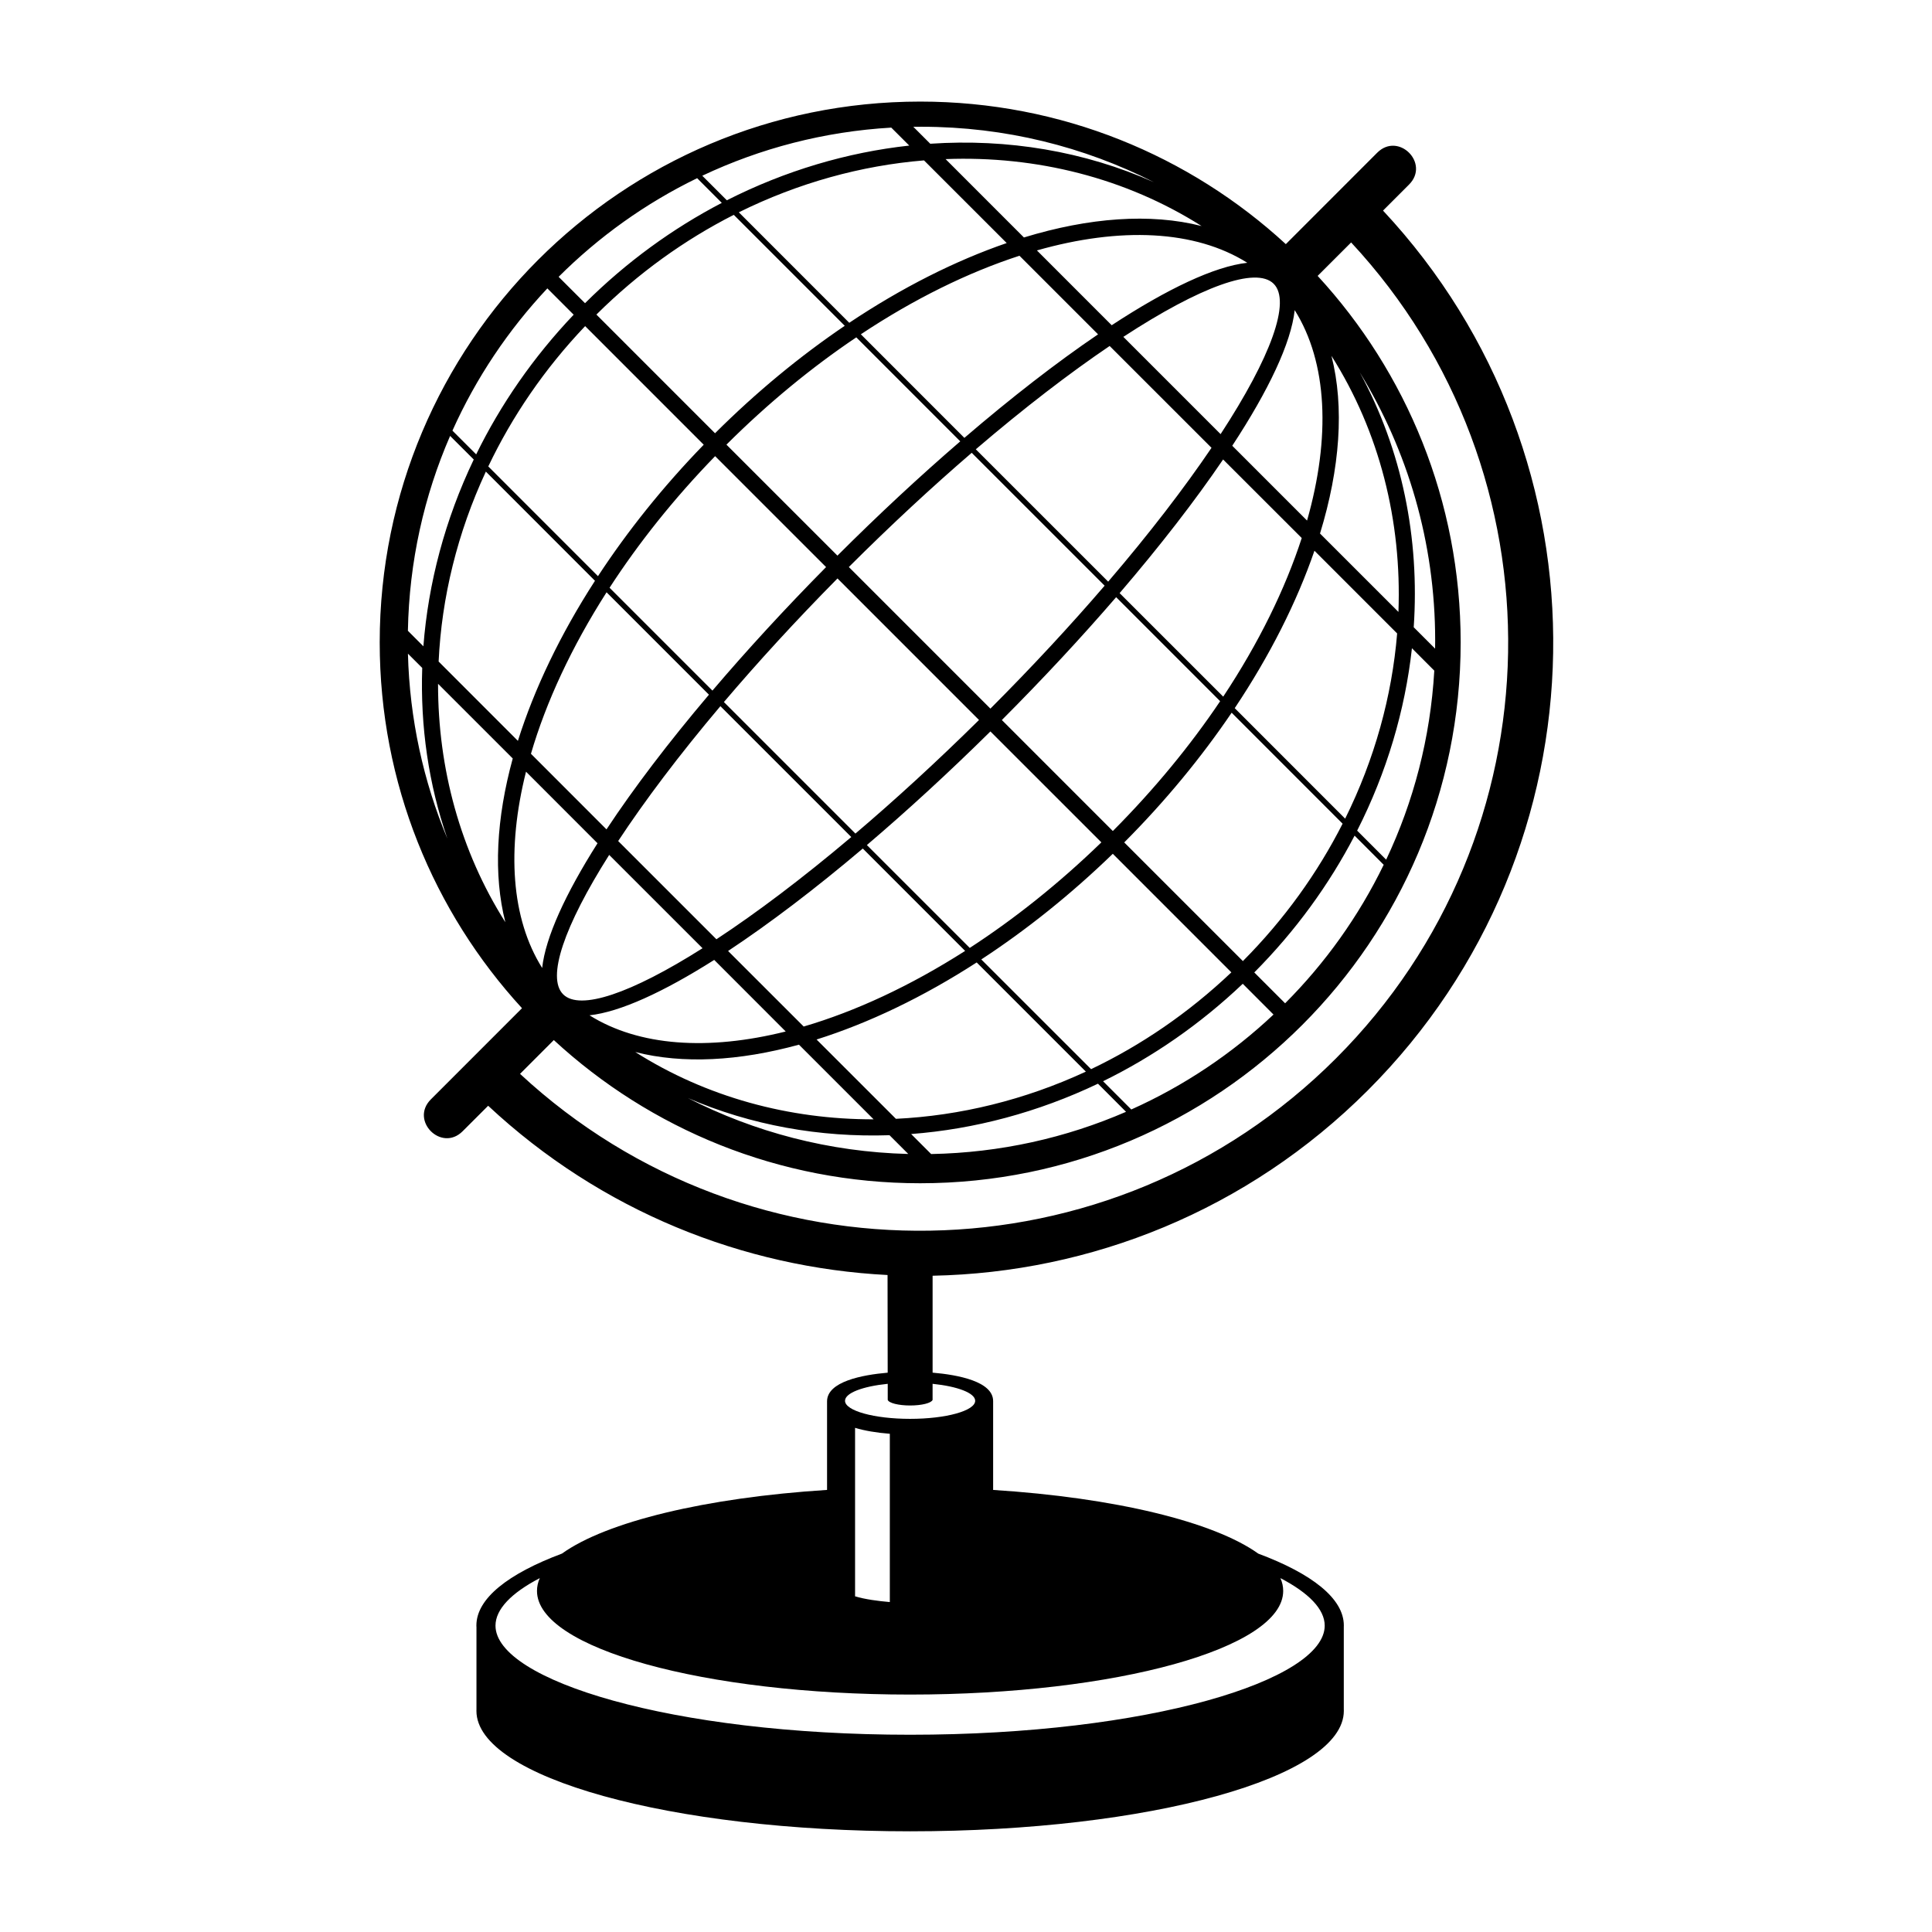 <svg xmlns="http://www.w3.org/2000/svg" xmlns:svg="http://www.w3.org/2000/svg" id="Layer_1" width="48" height="48" x="0" y="0" enable-background="new 0 0 100 100" version="1.1" viewBox="0 0 48 48" xml:space="preserve"><g id="g3-9" transform="matrix(0.435,0,0,0.435,1.438,2.261)"><path id="path5-8" d="m 38.892,6.928 6.307,6.31 c 3.003,-2.006 6.057,-3.545 8.992,-4.554 L 49.468,3.963 C 45.884,4.257 42.285,5.248 38.892,6.928 l 0,0 z m 6.969,6.967 5.913,5.916 c 2.684,-2.303 5.273,-4.31 7.635,-5.913 L 54.92,9.409 c -2.92,0.948 -5.999,2.454 -9.059,4.486 l 0,0 z m 6.565,6.569 7.561,7.559 c 2.362,-2.759 4.348,-5.349 5.902,-7.644 l -5.818,-5.816 c -2.296,1.554 -4.886,3.54 -7.645,5.901 l 0,0 z m 8.215,8.214 5.916,5.913 c 2.029,-3.062 3.536,-6.14 4.485,-9.059 l -4.491,-4.487 c -1.602,2.359 -3.61,4.949 -5.91,7.633 l 0,0 z m 6.574,6.57 6.307,6.311 c 1.682,-3.393 2.674,-6.992 2.969,-10.578 l -4.723,-4.724 c -1.011,2.936 -2.549,5.99 -4.553,8.991 l 0,0 z m 6.161,6.599 -6.337,-6.339 c -1.723,2.543 -3.781,5.046 -6.135,7.409 l 6.777,6.777 c 2.369,-2.383 4.27,-5.042 5.695,-7.847 l 0,0 z m -6.994,-6.996 -5.94,-5.941 c -1.987,2.304 -4.188,4.671 -6.528,7.016 l 6.339,6.34 c 2.382,-2.393 4.433,-4.895 6.129,-7.415 l 0,0 z m -6.597,-6.597 -7.592,-7.59 c -2.253,1.938 -4.615,4.125 -7.018,6.524 l 8.086,8.087 c 2.399,-2.403 4.587,-4.768 6.524,-7.021 l 0,0 z M 51.539,20.01 45.601,14.07 c -2.521,1.695 -5.025,3.744 -7.417,6.128 l 6.34,6.339 c 2.345,-2.343 4.71,-4.541 7.015,-6.527 l 0,0 z m -6.597,-6.6 -6.338,-6.337 c -2.805,1.426 -5.462,3.325 -7.847,5.696 l 6.776,6.778 c 2.363,-2.356 4.865,-4.413 7.409,-6.137 l 0,0 z m -20.36,8.032 6.265,6.267 c 1.685,-2.569 3.707,-5.105 6.04,-7.507 l -6.773,-6.774 c -2.328,2.447 -4.171,5.159 -5.532,8.014 l 0,0 z m 6.927,6.929 5.875,5.875 c 1.966,-2.309 4.153,-4.689 6.491,-7.055 l -6.337,-6.336 c -2.36,2.429 -4.376,4.969 -6.029,7.516 l 0,0 z m 6.53,6.528 7.512,7.512 c 2.258,-1.918 4.633,-4.093 7.059,-6.487 L 44.527,27.84 c -2.396,2.425 -4.569,4.801 -6.488,7.059 l 0,0 z m 8.166,8.168 5.876,5.875 c 2.546,-1.655 5.085,-3.671 7.517,-6.029 l -6.337,-6.335 c -2.365,2.336 -4.747,4.523 -7.056,6.489 l 0,0 z m 6.535,6.533 6.27,6.267 c 2.852,-1.361 5.566,-3.207 8.012,-5.529 l -6.771,-6.772 c -2.403,2.327 -4.94,4.353 -7.511,6.034 l 0,0 z m 5.973,6.408 -6.236,-6.236 c -3.066,1.98 -6.173,3.466 -9.145,4.401 l 4.532,4.53 c 3.658,-0.176 7.353,-1.075 10.849,-2.695 l 0,0 z m -6.896,-6.895 -5.845,-5.847 c -2.718,2.302 -5.335,4.29 -7.694,5.851 l 4.318,4.315 c 2.954,-0.864 6.089,-2.319 9.221,-4.319 l 0,0 z m -6.502,-6.504 -7.476,-7.474 c -2.362,2.797 -4.329,5.411 -5.838,7.703 l 5.611,5.61 c 2.291,-1.507 4.906,-3.475 7.703,-5.839 l 0,0 z m -8.13,-8.13 -5.847,-5.848 c -2.001,3.132 -3.456,6.269 -4.319,9.223 l 4.315,4.318 c 1.558,-2.36 3.548,-4.974 5.851,-7.693 l 0,0 z m -6.509,-6.505 -6.232,-6.236 c -1.625,3.494 -2.527,7.188 -2.698,10.848 l 4.528,4.53 c 0.935,-2.97 2.422,-6.077 4.402,-9.142 l 0,0 z M 72.74,15.127 c 0.746,2.927 0.486,6.427 -0.654,10.147 l 4.479,4.478 C 76.76,24.569 75.49,19.471 72.74,15.127 l 0,0 z M 55.175,8.365 C 58.897,7.226 62.395,6.966 65.322,7.712 60.978,4.96 55.881,3.691 50.701,3.889 l 4.474,4.476 0,0 z m 15.465,4.15 c -0.205,1.877 -1.489,4.579 -3.566,7.746 l 4.272,4.273 c 1.353,-4.757 1.17,-9.025 -0.706,-12.019 l 0,0 z M 60.188,13.378 C 63.355,11.303 66.06,10.017 67.933,9.811 64.941,7.934 60.671,7.753 55.917,9.105 l 4.271,4.273 0,0 z m 6.22,6.219 c 2.872,-4.397 4.034,-7.585 3.031,-8.587 -1.003,-1.003 -4.188,0.159 -8.586,3.032 l 5.555,5.555 0,0 z M 25.979,38.122 21.713,33.857 c -0.006,4.833 1.271,9.555 3.844,13.618 -0.693,-2.718 -0.516,-5.93 0.422,-9.353 l 0,0 z m 4.842,4.842 -4.084,-4.087 c -1.111,4.432 -0.849,8.387 0.922,11.21 0.192,-1.752 1.325,-4.224 3.162,-7.123 l 0,0 z m 5.998,5.996 -5.332,-5.33 c -2.578,4.075 -3.582,7.01 -2.63,7.961 0.953,0.956 3.889,-0.05 7.962,-2.631 l 0,0 z m 4.751,4.755 -4.084,-4.088 c -2.9,1.836 -5.372,2.972 -7.123,3.164 2.823,1.769 6.777,2.031 11.207,0.924 l 0,0 z m 5.02,5.017 -4.264,-4.264 c -3.422,0.938 -6.631,1.115 -9.349,0.42 4.06,2.576 8.785,3.852 13.613,3.844 l 0,0 z M 22.402,19.699 c -1.486,3.419 -2.338,7.179 -2.411,11.13 l 0.885,0.887 c 0.277,-3.614 1.239,-7.242 2.876,-10.669 l -1.35,-1.348 0,0 z m 5.554,-8.426 c -2.229,2.372 -4.071,5.114 -5.421,8.125 l 1.356,1.356 c 1.393,-2.842 3.252,-5.542 5.568,-7.978 l -1.503,-1.503 0,0 z m 8.555,-6.294 c -2.95,1.434 -5.617,3.344 -7.911,5.634 l 1.507,1.506 C 32.481,9.757 35.126,7.845 37.919,6.39 l -1.408,-1.411 0,0 z M 47.598,2.091 C 43.755,2.314 40.111,3.277 36.804,4.839 l 1.403,1.403 C 41.541,4.55 45.082,3.504 48.626,3.117 l -1.028,-1.026 0,0 z M 62.6,5.209 C 58.614,3.184 54.104,2.042 49.327,2.042 c -0.158,0 -0.313,0.001 -0.469,0.003 l 0.967,0.967 C 54.238,2.713 58.627,3.439 62.6,5.209 l 0,0 z m 16.059,26.64 c 0.004,-0.155 0.004,-0.312 0.004,-0.47 0,-5.609 -1.577,-10.854 -4.308,-15.311 2.416,4.434 3.427,9.479 3.083,14.559 l 1.221,1.222 0,0 z m -2.795,12.053 c 1.565,-3.307 2.527,-6.952 2.749,-10.796 l -1.277,-1.28 C 76.944,35.37 75.9,38.909 74.207,42.243 l 1.657,1.659 0,0 z m -5.771,8.203 c 2.289,-2.295 4.2,-4.965 5.63,-7.911 l -1.662,-1.665 c -1.455,2.795 -3.367,5.438 -5.729,7.814 l 1.761,1.762 0,0 z m -8.786,6.065 c 3.014,-1.35 5.754,-3.191 8.123,-5.422 L 67.674,50.99 c -2.435,2.314 -5.136,4.174 -7.979,5.566 l 1.612,1.614 0,0 z m -11.431,2.545 c 3.951,-0.074 7.708,-0.927 11.131,-2.412 l -1.603,-1.606 c -3.43,1.634 -7.055,2.599 -10.67,2.875 l 1.142,1.143 0,0 z M 35.98,57.516 c 3.795,1.941 8.063,3.08 12.59,3.195 L 47.498,59.639 C 43.519,59.772 39.584,59.07 35.98,57.516 l 0,0 z M 19.993,32.136 c 0.096,3.737 0.888,7.301 2.254,10.566 -1.076,-3.11 -1.551,-6.414 -1.438,-9.752 l -0.816,-0.814 0,0 z m 24.964,42.671 c 0,0.57 1.664,1.032 3.717,1.032 2.054,0 3.717,-0.462 3.717,-1.032 0,-0.445 -1.012,-0.824 -2.433,-0.969 v 0.918 c -0.069,0.18 -0.616,0.32 -1.284,0.32 -0.669,0 -1.216,-0.142 -1.278,-0.32 v -0.918 c -1.423,0.144 -2.439,0.523 -2.439,0.969 l 0,0 z m 2.559,11.496 v -9.611 c -0.772,-0.061 -1.456,-0.178 -1.985,-0.34 v 9.623 c 0.553,0.17 1.329,0.272 1.985,0.328 l 0,0 z M 27.524,84.935 c -1.63,0.85 -2.53,1.78 -2.53,2.716 0,3.113 10.041,6.23 23.68,6.23 13.639,0 23.68,-3.117 23.68,-6.23 0,-0.936 -0.902,-1.866 -2.531,-2.716 0.109,0.239 0.16,0.485 0.16,0.734 0,3.269 -9.537,5.917 -21.309,5.917 -11.772,0 -21.31,-2.648 -21.31,-5.917 0,-0.249 0.052,-0.495 0.16,-0.734 l 0,0 z m 0.801,-30.73 -1.929,1.93 C 39.572,68.368 60.172,68.076 72.993,55.257 85.816,42.433 86.106,21.822 73.863,8.649 l -1.912,1.911 c 5.07,5.505 8.168,12.855 8.168,20.934 0,17.06 -13.821,30.889 -30.871,30.889 -8.073,0 -15.422,-3.1 -20.923,-8.178 l 0,0 z m -4.42,33.506 -0.002,-0.071 c 0,-1.54 1.817,-2.958 4.888,-4.106 2.528,-1.814 8.189,-3.195 15.14,-3.636 V 74.84 c 0,-1.134 2.02,-1.514 3.463,-1.638 L 47.386,67.624 C 39.148,67.202 31.028,63.98 24.575,57.957 L 23.12,59.41 c -1.21,1.215 -3.03,-0.605 -1.817,-1.818 l 5.205,-5.207 C 21.46,46.884 18.381,39.551 18.381,31.495 18.381,14.434 32.2,0.604 49.251,0.604 c 8.052,0 15.387,3.084 20.883,8.142 l 5.217,-5.22 c 1.214,-1.215 3.031,0.604 1.82,1.817 L 75.685,6.83 C 88.93,21.011 88.641,43.249 74.813,57.08 67.935,63.957 58.975,67.487 49.959,67.665 V 73.2 c 1.442,0.124 3.457,0.5 3.457,1.624 v 5.075 c 6.951,0.44 12.612,1.821 15.143,3.637 3.071,1.147 4.887,2.565 4.887,4.104 l -0.002,0.075 v 4.717 l 0.002,0.085 c 0,3.8 -11.089,6.879 -24.77,6.879 -13.68,0 -24.771,-3.079 -24.771,-6.879 l 0.002,-0.073 v -4.733 h -0.002 z"/></g></svg>